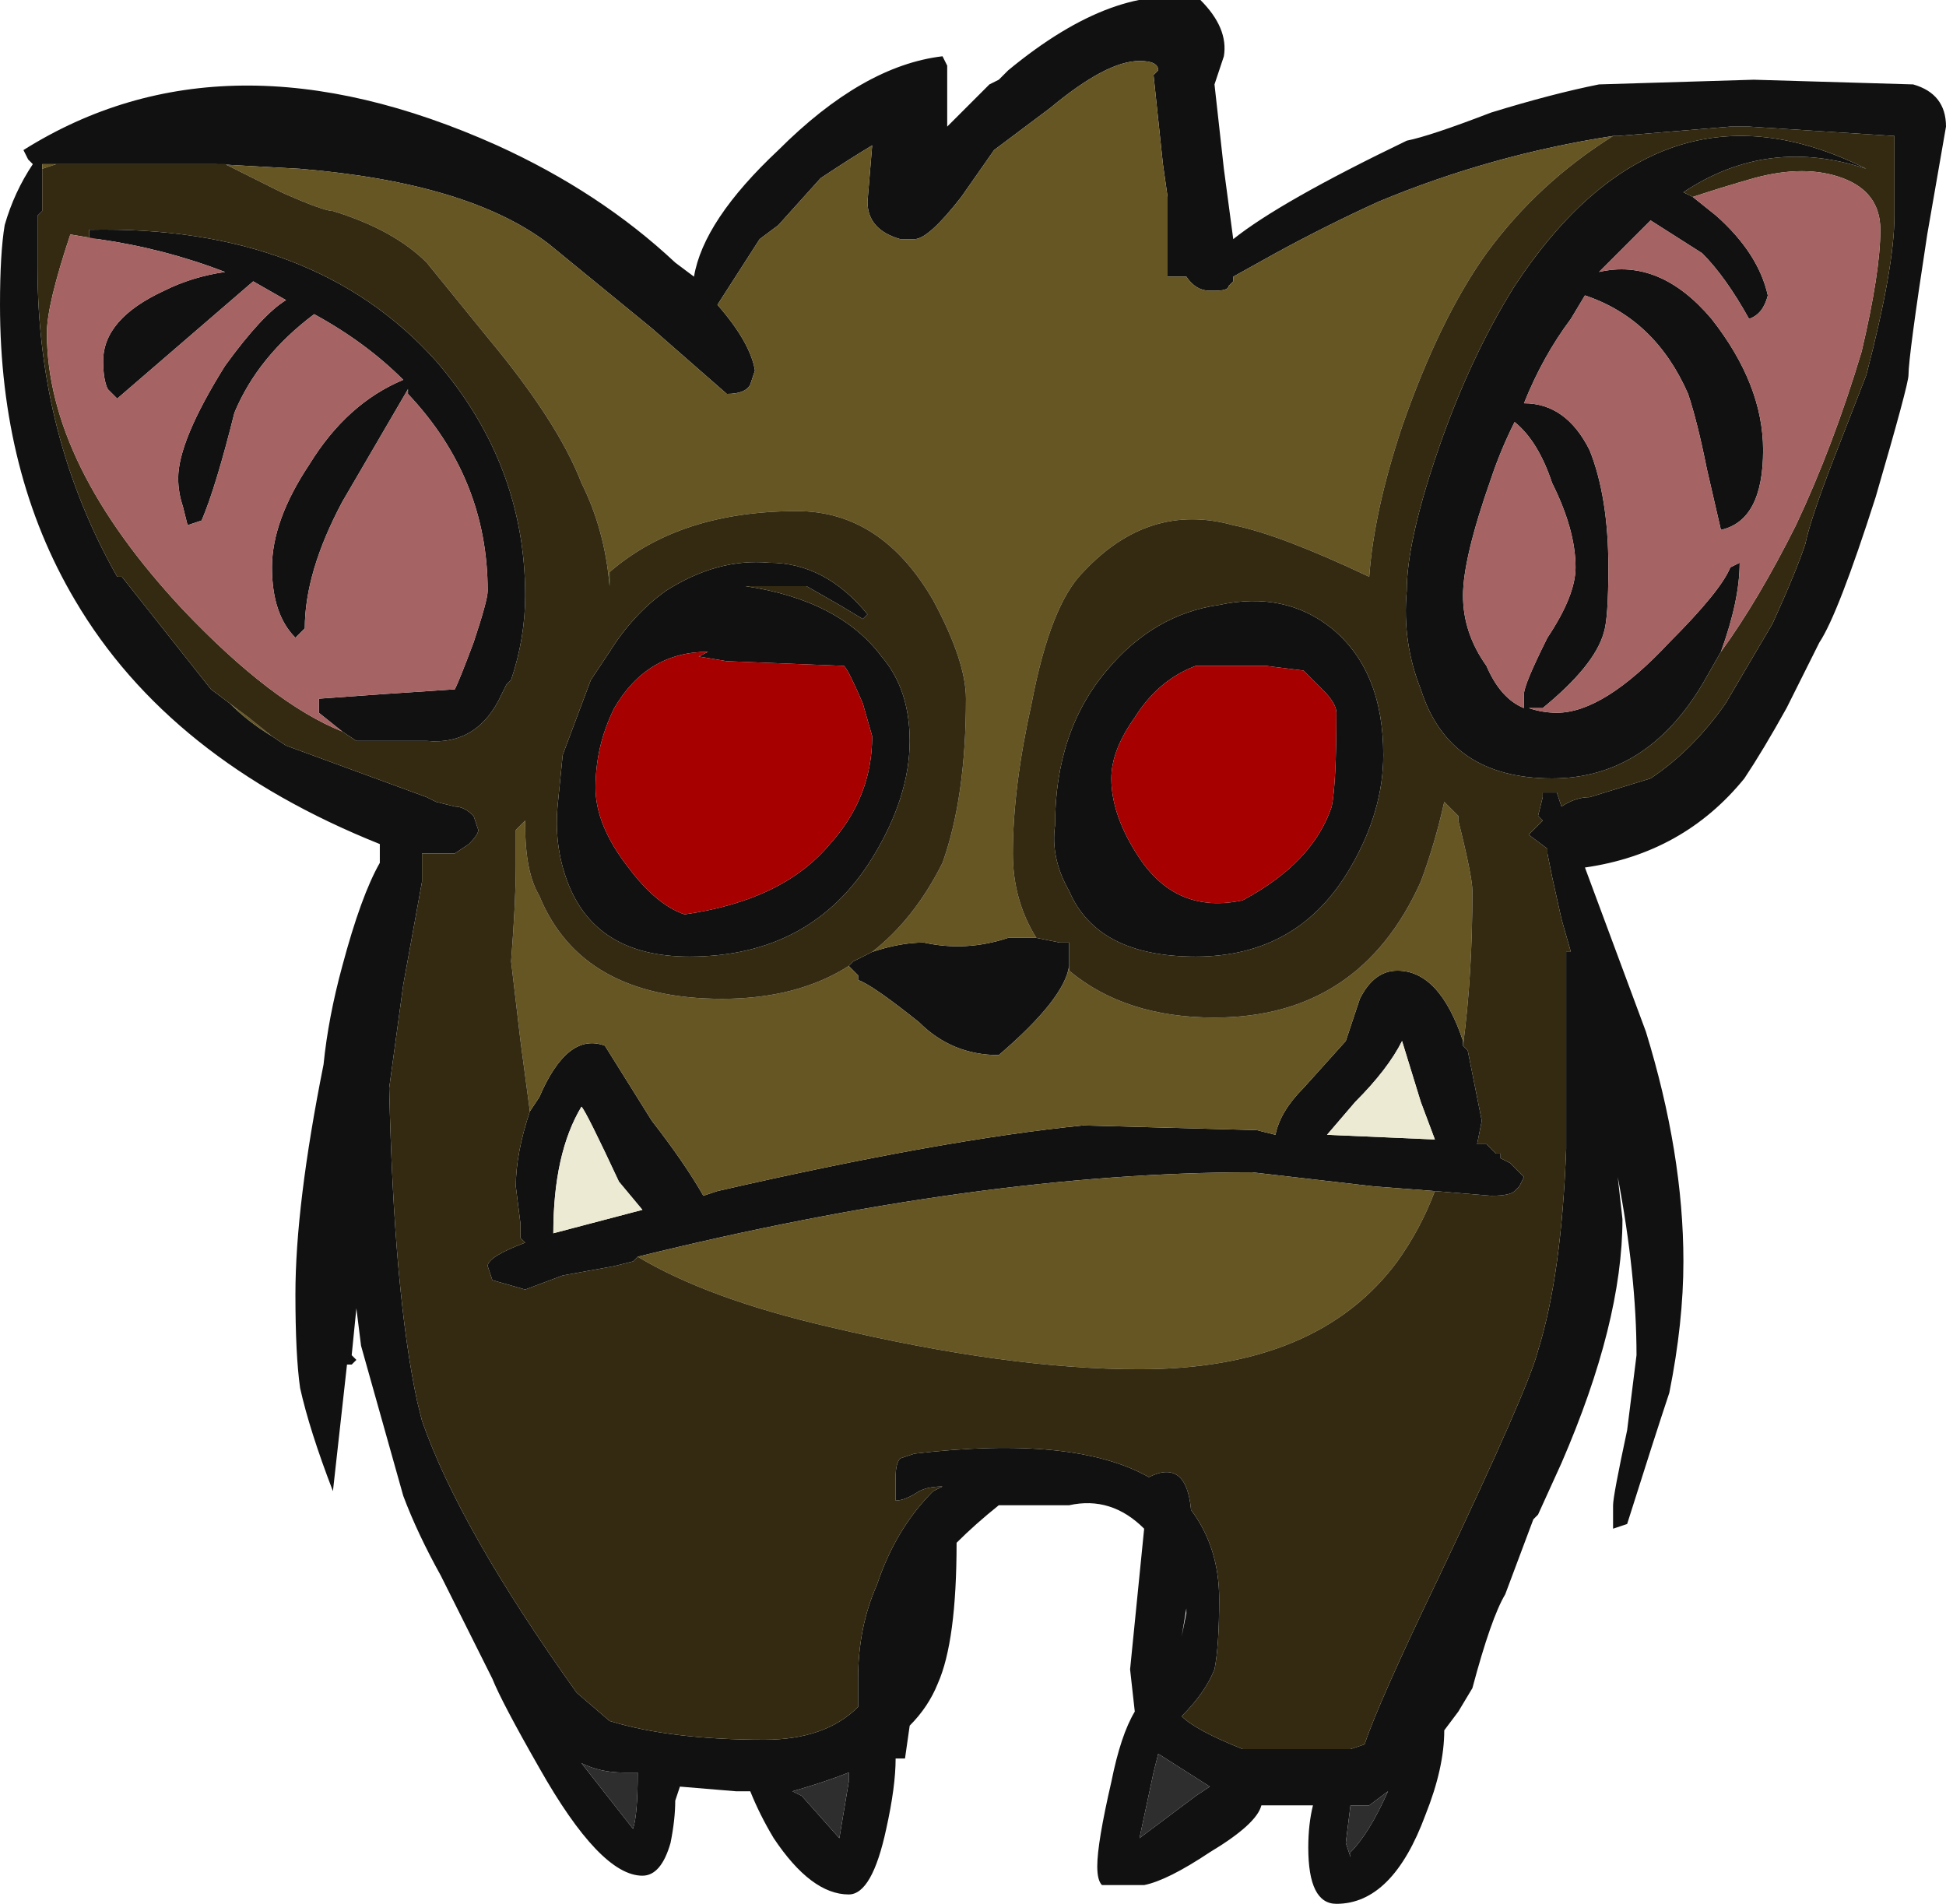 <?xml version="1.0" encoding="UTF-8" standalone="no"?>
<svg xmlns:ffdec="https://www.free-decompiler.com/flash" xmlns:xlink="http://www.w3.org/1999/xlink" ffdec:objectType="shape" height="20.3px" width="20.75px" xmlns="http://www.w3.org/2000/svg">
  <g transform="matrix(1.0, 0.0, 0.0, 1.0, 10.45, 9.55)">
    <path d="M-7.55 -1.7 L-7.4 -1.6 -5.9 -1.05 -5.8 -1.0 -5.6 -0.95 Q-5.5 -0.95 -5.4 -0.85 L-5.35 -0.7 Q-5.35 -0.65 -5.45 -0.55 L-5.6 -0.45 -5.95 -0.45 -5.95 -0.15 -6.15 0.95 -6.3 2.05 Q-6.25 4.25 -6.0 5.4 L-5.95 5.6 Q-5.55 6.75 -4.3 8.5 L-3.95 8.8 Q-3.3 9.0 -2.3 9.0 -1.65 9.0 -1.3 8.65 L-1.3 8.35 Q-1.3 7.8 -1.1 7.35 -0.9 6.75 -0.5 6.35 L-0.4 6.3 Q-0.55 6.3 -0.65 6.35 -0.8 6.45 -0.9 6.45 -0.9 6.5 -0.9 6.2 -0.9 6.05 -0.85 6.0 L-0.7 5.95 Q1.0 5.75 1.8 6.2 2.2 6.0 2.25 6.55 2.55 6.95 2.55 7.5 2.55 8.0 2.5 8.25 2.4 8.5 2.15 8.75 2.3 8.9 2.8 9.1 L3.95 9.1 4.1 9.05 Q4.25 8.6 4.9 7.25 5.85 5.25 5.95 4.85 6.2 4.05 6.25 2.7 L6.25 0.6 6.3 0.6 6.2 0.25 6.1 -0.2 6.05 -0.45 6.05 -0.5 5.85 -0.65 6.0 -0.8 5.95 -0.85 6.0 -1.05 6.0 -1.1 6.15 -1.1 6.2 -0.95 Q6.35 -1.05 6.5 -1.05 L7.15 -1.25 Q7.6 -1.55 7.95 -2.05 L8.45 -2.9 Q8.7 -3.45 8.8 -3.75 8.85 -4.0 9.1 -4.65 L9.45 -5.55 Q9.75 -6.7 9.75 -7.25 L9.75 -8.1 8.2 -8.2 8.0 -8.2 6.8 -8.1 6.75 -8.1 Q5.45 -7.9 4.25 -7.4 3.7 -7.15 3.15 -6.85 L2.7 -6.6 2.7 -6.55 2.65 -6.5 Q2.65 -6.45 2.5 -6.45 L2.45 -6.45 Q2.3 -6.45 2.2 -6.6 L2.0 -6.6 2.0 -7.45 1.95 -7.8 1.85 -8.75 1.9 -8.8 Q1.9 -8.9 1.7 -8.9 1.35 -8.9 0.75 -8.4 L0.15 -7.95 -0.2 -7.45 Q-0.55 -7.0 -0.7 -7.0 L-0.85 -7.0 Q-1.2 -7.1 -1.2 -7.4 L-1.15 -8.0 Q-1.4 -7.85 -1.7 -7.65 L-2.15 -7.15 -2.35 -7.0 -2.8 -6.3 Q-2.45 -5.9 -2.4 -5.6 L-2.45 -5.45 Q-2.5 -5.35 -2.7 -5.35 L-3.5 -6.05 -4.6 -6.95 Q-5.45 -7.6 -7.25 -7.75 L-8.15 -7.8 -9.8 -7.8 -10.0 -7.8 -10.0 -7.75 -10.0 -7.3 -10.05 -7.25 -10.05 -6.7 Q-10.05 -4.9 -9.2 -3.4 L-9.15 -3.4 -8.2 -2.2 -8.0 -2.05 Q-7.8 -1.85 -7.55 -1.7 M0.6 0.45 L0.85 0.5 0.95 0.5 0.95 0.75 Q0.9 1.1 0.2 1.7 -0.3 1.7 -0.65 1.35 -1.15 0.95 -1.3 0.9 L-1.3 0.85 -1.4 0.75 -1.35 0.7 -1.15 0.6 Q-0.85 0.5 -0.6 0.5 -0.15 0.6 0.3 0.45 L0.6 0.45 M5.15 1.6 L5.2 1.65 5.35 2.4 5.3 2.65 5.4 2.65 5.5 2.75 5.55 2.75 5.55 2.8 5.65 2.85 5.8 3.0 5.75 3.1 5.7 3.15 Q5.65 3.2 5.45 3.2 L4.85 3.15 4.2 3.1 2.9 2.95 Q0.0 2.95 -3.65 3.85 L-3.7 3.9 -3.9 3.95 -4.45 4.05 -4.85 4.2 -5.2 4.1 -5.25 3.95 Q-5.25 3.85 -4.85 3.7 L-4.9 3.65 -4.9 3.5 -4.95 3.1 Q-4.95 2.75 -4.8 2.3 L-4.7 2.15 Q-4.4 1.45 -4.0 1.6 L-3.5 2.4 Q-3.15 2.85 -2.95 3.2 L-2.8 3.15 Q-0.4 2.6 1.1 2.45 L2.95 2.5 3.15 2.55 Q3.2 2.3 3.45 2.05 L3.9 1.55 4.05 1.1 Q4.2 0.8 4.45 0.8 4.9 0.8 5.15 1.55 L5.15 1.6 M7.9 -2.6 L7.7 -2.25 Q7.1 -1.25 6.1 -1.25 5.0 -1.25 4.7 -2.2 4.5 -2.7 4.55 -3.25 4.55 -3.75 4.85 -4.65 5.2 -5.7 5.7 -6.5 7.25 -8.85 9.45 -7.75 8.4 -8.1 7.5 -7.5 L7.6 -7.45 7.85 -7.25 Q8.3 -6.85 8.4 -6.4 8.35 -6.2 8.2 -6.15 7.95 -6.6 7.7 -6.85 L7.15 -7.2 6.6 -6.65 Q7.25 -6.8 7.8 -6.15 8.35 -5.45 8.35 -4.75 8.35 -4.0 7.9 -3.9 L7.75 -4.55 Q7.65 -5.05 7.55 -5.35 7.2 -6.15 6.45 -6.4 L6.3 -6.15 Q6.0 -5.75 5.8 -5.25 6.25 -5.25 6.5 -4.75 6.7 -4.25 6.7 -3.5 6.7 -2.95 6.65 -2.8 6.55 -2.45 6.0 -2.0 L5.85 -2.0 Q6.0 -1.95 6.15 -1.95 6.65 -1.95 7.35 -2.7 7.9 -3.25 8.0 -3.5 L8.1 -3.55 Q8.1 -3.15 7.9 -2.6 M8.25 -8.7 L9.95 -8.65 Q10.3 -8.55 10.3 -8.2 L10.1 -7.05 Q9.9 -5.75 9.9 -5.55 9.9 -5.45 9.55 -4.25 9.15 -3.0 8.95 -2.7 L8.6 -2.0 Q8.35 -1.55 8.15 -1.25 7.5 -0.45 6.45 -0.3 L7.1 1.45 Q7.5 2.75 7.5 3.9 7.5 4.55 7.35 5.3 7.2 5.75 6.9 6.7 L6.75 6.75 Q6.75 6.8 6.75 6.5 6.75 6.4 6.9 5.7 L7.0 4.9 Q7.0 4.05 6.8 3.0 L6.85 3.45 Q6.85 4.55 6.2 6.05 L5.95 6.6 5.9 6.65 5.6 7.45 Q5.45 7.7 5.25 8.45 L5.1 8.7 4.95 8.9 Q4.95 9.3 4.75 9.8 4.4 10.75 3.8 10.75 3.5 10.75 3.5 10.15 3.5 9.9 3.55 9.7 L3.0 9.7 Q2.95 9.9 2.45 10.2 2.0 10.5 1.75 10.55 L1.3 10.55 Q1.25 10.5 1.25 10.35 1.25 10.1 1.4 9.45 1.5 8.95 1.65 8.7 L1.6 8.25 1.75 6.75 Q1.4 6.4 0.95 6.5 L0.2 6.5 Q-0.05 6.7 -0.25 6.9 -0.25 7.95 -0.45 8.4 -0.55 8.65 -0.75 8.85 L-0.8 9.2 -0.9 9.2 Q-0.9 9.5 -1.0 9.95 -1.15 10.65 -1.4 10.65 -1.8 10.65 -2.2 10.05 -2.35 9.8 -2.45 9.55 L-2.6 9.55 -3.2 9.5 -3.25 9.65 Q-3.25 9.85 -3.3 10.1 -3.4 10.45 -3.6 10.45 -4.05 10.45 -4.7 9.3 -5.1 8.6 -5.2 8.35 L-5.75 7.25 Q-6.0 6.8 -6.15 6.4 L-6.6 4.8 -6.65 4.4 -6.7 4.9 -6.65 4.95 -6.7 5.0 -6.75 5.0 -6.9 6.35 Q-7.15 5.7 -7.25 5.25 -7.3 4.9 -7.3 4.25 -7.3 3.3 -7.0 1.8 -6.95 1.3 -6.8 0.75 -6.6 0.0 -6.4 -0.35 L-6.4 -0.55 Q-8.65 -1.45 -9.65 -3.15 -10.45 -4.5 -10.45 -6.3 -10.45 -6.85 -10.4 -7.15 -10.3 -7.5 -10.1 -7.8 L-10.15 -7.85 -10.2 -7.95 Q-8.05 -9.3 -5.15 -8.0 -4.05 -7.5 -3.25 -6.75 L-3.05 -6.6 Q-2.95 -7.2 -2.15 -7.95 -1.25 -8.85 -0.4 -8.95 L-0.35 -8.85 -0.35 -8.2 0.1 -8.65 0.2 -8.7 0.3 -8.8 Q1.45 -9.75 2.35 -9.55 2.65 -9.25 2.6 -8.95 L2.5 -8.65 2.6 -7.75 2.7 -7.0 Q3.2 -7.4 4.55 -8.05 4.8 -8.1 5.45 -8.35 6.1 -8.55 6.6 -8.65 L8.25 -8.7 M5.45 -4.45 Q5.15 -3.6 5.15 -3.2 5.15 -2.8 5.4 -2.45 5.55 -2.1 5.8 -2.0 5.8 -2.05 5.8 -2.15 5.8 -2.25 6.05 -2.75 6.35 -3.2 6.35 -3.5 6.35 -3.9 6.1 -4.4 5.95 -4.85 5.7 -5.05 5.55 -4.75 5.45 -4.45 M2.55 -3.1 Q3.25 -3.25 3.75 -2.85 4.3 -2.4 4.3 -1.5 4.3 -0.9 3.95 -0.3 3.4 0.65 2.3 0.65 1.25 0.65 0.95 -0.05 0.75 -0.4 0.8 -0.75 0.8 -1.75 1.35 -2.4 1.85 -3.0 2.55 -3.1 M1.7 -0.4 Q2.1 0.2 2.8 0.05 3.55 -0.35 3.75 -0.95 3.8 -1.2 3.8 -1.95 3.8 -2.05 3.65 -2.2 L3.45 -2.4 3.05 -2.45 2.3 -2.45 Q1.9 -2.3 1.65 -1.9 1.4 -1.55 1.4 -1.25 1.4 -0.85 1.7 -0.4 M-6.8 -1.75 L-7.05 -1.95 -7.05 -2.1 -6.35 -2.15 -5.6 -2.2 Q-5.55 -2.3 -5.4 -2.7 -5.25 -3.15 -5.25 -3.25 -5.25 -4.45 -6.1 -5.35 L-6.1 -5.4 -6.8 -4.2 Q-7.2 -3.45 -7.2 -2.85 L-7.3 -2.75 Q-7.55 -3.0 -7.55 -3.5 -7.55 -4.0 -7.15 -4.6 -6.75 -5.25 -6.15 -5.5 -6.55 -5.9 -7.1 -6.2 -7.7 -5.75 -7.95 -5.15 -8.15 -4.35 -8.3 -4.0 L-8.45 -3.95 -8.5 -4.15 Q-8.55 -4.3 -8.55 -4.45 -8.55 -4.85 -8.05 -5.65 -7.65 -6.2 -7.4 -6.35 L-7.75 -6.55 -9.2 -5.3 -9.3 -5.4 Q-9.35 -5.5 -9.35 -5.7 -9.35 -6.15 -8.7 -6.45 -8.4 -6.6 -8.05 -6.65 -8.7 -6.9 -9.4 -7.0 L-9.5 -7.0 -9.5 -7.1 Q-7.1 -7.15 -5.8 -5.7 -4.85 -4.6 -4.85 -3.2 -4.85 -2.75 -5.0 -2.3 L-5.05 -2.25 -5.1 -2.15 Q-5.35 -1.6 -5.9 -1.65 L-5.95 -1.65 -6.4 -1.65 -6.65 -1.65 -6.8 -1.75 M-2.9 -2.6 Q-3.55 -2.6 -3.9 -2.0 -4.1 -1.6 -4.1 -1.15 -4.1 -0.75 -3.75 -0.3 -3.45 0.1 -3.15 0.2 -2.1 0.05 -1.6 -0.55 -1.15 -1.05 -1.15 -1.7 L-1.25 -2.05 Q-1.4 -2.4 -1.45 -2.45 L-2.7 -2.5 -3.0 -2.55 -2.9 -2.6 M-3.35 -3.25 Q-2.8 -3.6 -2.25 -3.55 -1.65 -3.55 -1.2 -3.0 L-1.25 -2.95 -1.5 -3.1 -1.85 -3.3 -2.5 -3.3 Q-1.5 -3.15 -1.05 -2.55 -0.75 -2.2 -0.75 -1.65 -0.75 -1.05 -1.15 -0.4 -1.8 0.65 -3.1 0.65 -4.1 0.65 -4.4 -0.15 -4.55 -0.55 -4.5 -1.0 L-4.45 -1.5 -4.15 -2.3 -3.95 -2.6 Q-3.7 -3.0 -3.35 -3.25 M-4.25 2.25 Q-4.55 2.75 -4.55 3.6 L-3.6 3.35 -3.85 3.05 Q-4.2 2.3 -4.25 2.25 M-1.9 9.6 L-1.5 10.05 -1.4 9.45 -1.4 9.35 Q-1.65 9.45 -2.0 9.55 L-1.9 9.6 M-4.25 9.25 L-3.7 9.95 Q-3.65 9.8 -3.65 9.35 L-3.8 9.35 Q-4.05 9.35 -4.25 9.25 M3.7 2.55 L4.85 2.6 4.7 2.2 4.5 1.55 Q4.35 1.85 4.0 2.2 L3.7 2.55 M3.95 9.7 L3.9 10.1 3.95 10.25 3.95 10.2 Q4.15 10.0 4.35 9.55 L4.15 9.7 3.95 9.7 M2.2 7.6 L2.15 7.9 2.2 7.65 2.2 7.6 M2.45 9.5 L1.9 9.15 1.85 9.35 1.7 10.05 2.3 9.6 2.45 9.5" fill="#111111" fill-rule="evenodd" stroke="none"/>
    <path d="M1.7 -0.4 Q1.4 -0.85 1.4 -1.25 1.4 -1.55 1.65 -1.9 1.9 -2.3 2.3 -2.45 L3.05 -2.45 3.45 -2.4 3.65 -2.2 Q3.8 -2.05 3.8 -1.95 3.8 -1.2 3.75 -0.95 3.55 -0.35 2.8 0.05 2.1 0.2 1.7 -0.4 M-2.9 -2.6 L-3.0 -2.55 -2.7 -2.5 -1.45 -2.45 Q-1.4 -2.4 -1.25 -2.05 L-1.15 -1.7 Q-1.15 -1.05 -1.6 -0.55 -2.1 0.05 -3.15 0.2 -3.45 0.1 -3.75 -0.3 -4.1 -0.75 -4.1 -1.15 -4.1 -1.6 -3.9 -2.0 -3.55 -2.6 -2.9 -2.6" fill="#a60000" fill-rule="evenodd" stroke="none"/>
    <path d="M6.75 -8.1 Q5.95 -7.6 5.4 -6.85 4.9 -6.15 4.5 -5.0 4.2 -4.1 4.15 -3.4 3.2 -3.85 2.7 -3.95 1.8 -4.2 1.1 -3.45 0.75 -3.1 0.55 -2.05 0.35 -1.15 0.35 -0.45 0.35 0.05 0.6 0.45 L0.3 0.45 Q-0.15 0.6 -0.6 0.5 -0.85 0.5 -1.15 0.6 -0.7 0.25 -0.4 -0.35 -0.15 -1.05 -0.15 -2.1 -0.15 -2.5 -0.5 -3.15 -1.05 -4.1 -1.95 -4.1 -3.2 -4.1 -3.95 -3.45 L-3.95 -3.3 Q-4.0 -3.9 -4.25 -4.4 -4.5 -5.05 -5.25 -5.95 L-5.9 -6.75 Q-6.25 -7.1 -6.9 -7.3 -7.0 -7.3 -7.45 -7.5 L-8.05 -7.8 -8.15 -7.8 -7.25 -7.75 Q-5.45 -7.6 -4.6 -6.95 L-3.5 -6.05 -2.7 -5.35 Q-2.5 -5.35 -2.45 -5.45 L-2.4 -5.6 Q-2.45 -5.9 -2.8 -6.3 L-2.35 -7.0 -2.15 -7.15 -1.7 -7.65 Q-1.4 -7.85 -1.15 -8.0 L-1.2 -7.4 Q-1.2 -7.1 -0.85 -7.0 L-0.7 -7.0 Q-0.55 -7.0 -0.2 -7.45 L0.15 -7.95 0.75 -8.4 Q1.35 -8.9 1.7 -8.9 1.9 -8.9 1.9 -8.8 L1.85 -8.75 1.95 -7.8 2.0 -7.45 2.0 -6.6 2.2 -6.6 Q2.3 -6.45 2.45 -6.45 L2.5 -6.45 Q2.65 -6.45 2.65 -6.5 L2.7 -6.55 2.7 -6.6 3.15 -6.85 Q3.7 -7.15 4.25 -7.4 5.45 -7.9 6.75 -8.1 M0.95 0.75 L0.95 0.8 Q1.55 1.3 2.5 1.3 4.05 1.3 4.7 -0.15 4.85 -0.55 4.95 -1.0 L5.1 -0.85 5.1 -0.8 Q5.25 -0.2 5.25 -0.05 5.25 0.85 5.15 1.6 L5.15 1.55 Q4.9 0.8 4.45 0.8 4.2 0.8 4.05 1.1 L3.9 1.55 3.45 2.05 Q3.2 2.3 3.15 2.55 L2.95 2.5 1.1 2.45 Q-0.4 2.6 -2.8 3.15 L-2.95 3.2 Q-3.15 2.85 -3.5 2.4 L-4.0 1.6 Q-4.4 1.45 -4.7 2.15 L-4.8 2.3 -4.9 1.55 -5.0 0.7 Q-4.95 0.05 -4.95 -0.3 L-4.95 -0.7 -4.85 -0.8 -4.85 -0.75 Q-4.85 -0.25 -4.7 0.0 -4.25 1.1 -2.75 1.1 -1.95 1.1 -1.4 0.75 L-1.3 0.85 -1.3 0.9 Q-1.15 0.95 -0.65 1.35 -0.3 1.7 0.2 1.7 0.9 1.1 0.95 0.75 M4.85 3.15 Q4.7 3.55 4.45 3.9 3.6 5.05 1.7 5.05 0.3 5.05 -1.6 4.6 -2.9 4.3 -3.65 3.85 0.0 2.95 2.9 2.95 L4.2 3.1 4.85 3.15 M-9.8 -7.8 L-9.85 -7.8 -10.0 -7.75 -10.0 -7.8 -9.8 -7.8 M-8.0 -2.05 L-7.8 -1.9 -7.55 -1.7 Q-7.8 -1.85 -8.0 -2.05 M-6.4 -1.65 L-5.95 -1.65 -6.4 -1.65" fill="#665623" fill-rule="evenodd" stroke="none"/>
    <path d="M6.75 -8.1 L6.8 -8.1 8.0 -8.2 8.2 -8.2 9.75 -8.1 9.75 -7.25 Q9.75 -6.7 9.45 -5.55 L9.1 -4.65 Q8.85 -4.0 8.8 -3.75 8.7 -3.45 8.45 -2.9 L7.95 -2.05 Q7.6 -1.55 7.15 -1.25 L6.5 -1.05 Q6.35 -1.05 6.2 -0.95 L6.15 -1.1 6.0 -1.1 6.0 -1.05 5.95 -0.85 6.0 -0.8 5.85 -0.65 6.05 -0.5 6.05 -0.45 6.1 -0.2 6.2 0.25 6.3 0.6 6.25 0.6 6.25 2.7 Q6.2 4.05 5.95 4.85 5.85 5.25 4.9 7.25 4.25 8.6 4.1 9.05 L3.95 9.1 2.8 9.1 Q2.3 8.9 2.15 8.75 2.4 8.5 2.5 8.25 2.55 8.0 2.55 7.5 2.55 6.95 2.25 6.55 2.2 6.0 1.8 6.2 1.0 5.75 -0.7 5.95 L-0.85 6.0 Q-0.9 6.05 -0.9 6.2 -0.9 6.5 -0.9 6.45 -0.8 6.45 -0.65 6.35 -0.55 6.3 -0.4 6.3 L-0.5 6.35 Q-0.9 6.75 -1.1 7.35 -1.3 7.8 -1.3 8.35 L-1.3 8.65 Q-1.65 9.0 -2.3 9.0 -3.3 9.0 -3.95 8.8 L-4.3 8.5 Q-5.55 6.75 -5.95 5.6 L-6.0 5.4 Q-6.25 4.25 -6.3 2.05 L-6.15 0.95 -5.95 -0.15 -5.95 -0.45 -5.6 -0.45 -5.45 -0.55 Q-5.35 -0.65 -5.35 -0.7 L-5.4 -0.85 Q-5.5 -0.95 -5.6 -0.95 L-5.8 -1.0 -5.9 -1.05 -7.4 -1.6 -7.55 -1.7 -7.8 -1.9 -8.0 -2.05 -8.2 -2.2 -9.15 -3.4 -9.2 -3.4 Q-10.05 -4.9 -10.05 -6.7 L-10.05 -7.25 -10.0 -7.3 -10.0 -7.75 -9.85 -7.8 -9.8 -7.8 -8.15 -7.8 -8.05 -7.8 -7.45 -7.5 Q-7.0 -7.3 -6.9 -7.3 -6.25 -7.1 -5.9 -6.75 L-5.25 -5.95 Q-4.5 -5.05 -4.25 -4.4 -4.0 -3.9 -3.95 -3.3 L-3.95 -3.45 Q-3.2 -4.1 -1.95 -4.1 -1.05 -4.1 -0.5 -3.15 -0.15 -2.5 -0.15 -2.1 -0.15 -1.05 -0.4 -0.35 -0.7 0.25 -1.15 0.6 L-1.35 0.7 -1.4 0.75 Q-1.95 1.1 -2.75 1.1 -4.25 1.1 -4.7 0.0 -4.85 -0.25 -4.85 -0.75 L-4.85 -0.8 -4.95 -0.7 -4.95 -0.3 Q-4.95 0.05 -5.0 0.7 L-4.9 1.55 -4.8 2.3 Q-4.95 2.75 -4.95 3.1 L-4.9 3.5 -4.9 3.65 -4.85 3.7 Q-5.25 3.85 -5.25 3.95 L-5.2 4.1 -4.85 4.2 -4.45 4.05 -3.9 3.95 -3.7 3.9 -3.65 3.85 Q-2.9 4.3 -1.6 4.6 0.3 5.05 1.7 5.05 3.6 5.05 4.45 3.9 4.7 3.55 4.85 3.15 L5.45 3.2 Q5.65 3.2 5.7 3.15 L5.75 3.1 5.8 3.0 5.65 2.85 5.55 2.8 5.55 2.75 5.5 2.75 5.4 2.65 5.3 2.65 5.35 2.4 5.2 1.65 5.15 1.6 Q5.25 0.85 5.25 -0.05 5.25 -0.2 5.1 -0.8 L5.1 -0.85 4.95 -1.0 Q4.85 -0.55 4.7 -0.15 4.05 1.3 2.5 1.3 1.55 1.3 0.95 0.8 L0.95 0.75 0.95 0.5 0.85 0.5 0.6 0.45 Q0.35 0.05 0.35 -0.45 0.35 -1.15 0.55 -2.05 0.75 -3.1 1.1 -3.45 1.8 -4.2 2.7 -3.95 3.2 -3.85 4.15 -3.4 4.2 -4.1 4.5 -5.0 4.9 -6.15 5.4 -6.85 5.95 -7.6 6.75 -8.1 M7.6 -7.45 L7.5 -7.5 Q8.4 -8.1 9.45 -7.75 7.25 -8.85 5.7 -6.5 5.2 -5.7 4.85 -4.65 4.55 -3.75 4.55 -3.25 4.5 -2.7 4.7 -2.2 5.0 -1.25 6.1 -1.25 7.1 -1.25 7.7 -2.25 L7.9 -2.6 Q8.3 -3.15 8.7 -3.95 9.1 -4.8 9.4 -5.8 9.6 -6.65 9.6 -7.1 9.6 -7.5 9.2 -7.65 8.8 -7.8 8.25 -7.65 7.9 -7.55 7.6 -7.45 M2.55 -3.1 Q1.85 -3.0 1.35 -2.4 0.8 -1.75 0.8 -0.75 0.75 -0.4 0.95 -0.05 1.25 0.65 2.3 0.65 3.4 0.65 3.95 -0.3 4.3 -0.9 4.3 -1.5 4.3 -2.4 3.75 -2.85 3.25 -3.25 2.55 -3.1 M-9.4 -7.0 L-9.7 -7.05 Q-9.95 -6.3 -9.95 -6.0 -9.95 -4.6 -8.5 -3.05 -7.55 -2.05 -6.8 -1.75 L-6.65 -1.65 -6.4 -1.65 -5.95 -1.65 -5.9 -1.65 Q-5.35 -1.6 -5.1 -2.15 L-5.05 -2.25 -5.0 -2.3 Q-4.85 -2.75 -4.85 -3.2 -4.85 -4.6 -5.8 -5.7 -7.1 -7.15 -9.5 -7.1 L-9.5 -7.0 -9.4 -7.0 M-3.35 -3.25 Q-3.7 -3.0 -3.95 -2.6 L-4.15 -2.3 -4.45 -1.5 -4.5 -1.0 Q-4.55 -0.55 -4.4 -0.15 -4.1 0.65 -3.1 0.65 -1.8 0.65 -1.15 -0.4 -0.75 -1.05 -0.75 -1.65 -0.75 -2.2 -1.05 -2.55 -1.5 -3.15 -2.5 -3.3 L-1.85 -3.3 -1.5 -3.1 -1.25 -2.95 -1.2 -3.0 Q-1.65 -3.55 -2.25 -3.55 -2.8 -3.6 -3.35 -3.25" fill="#332a11" fill-rule="evenodd" stroke="none"/>
    <path d="M-4.25 9.25 Q-4.05 9.35 -3.8 9.35 L-3.65 9.35 Q-3.65 9.8 -3.7 9.95 L-4.25 9.25 M-1.9 9.6 L-2.0 9.55 Q-1.65 9.45 -1.4 9.35 L-1.4 9.45 -1.5 10.05 -1.9 9.6 M3.95 9.7 L4.15 9.7 4.35 9.55 Q4.15 10.0 3.95 10.2 L3.95 10.25 3.9 10.1 3.95 9.7 M2.45 9.5 L2.3 9.6 1.7 10.05 1.85 9.35 1.9 9.15 2.45 9.5" fill="#2e2e2e" fill-rule="evenodd" stroke="none"/>
    <path d="M-4.25 2.25 Q-4.2 2.3 -3.85 3.05 L-3.6 3.35 -4.55 3.6 Q-4.55 2.75 -4.25 2.25 M3.7 2.55 L4.0 2.2 Q4.35 1.85 4.5 1.55 L4.7 2.2 4.85 2.6 3.7 2.55" fill="#edead4" fill-rule="evenodd" stroke="none"/>
    <path d="M7.6 -7.45 Q7.9 -7.55 8.25 -7.65 8.8 -7.8 9.2 -7.65 9.6 -7.5 9.6 -7.1 9.6 -6.65 9.4 -5.8 9.1 -4.8 8.7 -3.95 8.3 -3.15 7.9 -2.6 8.1 -3.15 8.1 -3.55 L8.0 -3.5 Q7.9 -3.25 7.35 -2.7 6.65 -1.95 6.15 -1.95 6.0 -1.95 5.85 -2.0 L6.0 -2.0 Q6.55 -2.45 6.65 -2.8 6.7 -2.95 6.7 -3.5 6.7 -4.25 6.5 -4.75 6.25 -5.25 5.8 -5.25 6.0 -5.75 6.3 -6.15 L6.45 -6.4 Q7.2 -6.15 7.55 -5.35 7.65 -5.05 7.75 -4.55 L7.9 -3.9 Q8.35 -4.0 8.35 -4.75 8.35 -5.45 7.8 -6.15 7.25 -6.8 6.6 -6.65 L7.15 -7.2 7.7 -6.85 Q7.95 -6.6 8.2 -6.15 8.35 -6.2 8.4 -6.4 8.3 -6.85 7.85 -7.25 L7.6 -7.45 M5.45 -4.45 Q5.55 -4.75 5.7 -5.05 5.95 -4.85 6.1 -4.4 6.35 -3.9 6.35 -3.5 6.35 -3.2 6.05 -2.75 5.8 -2.25 5.8 -2.15 5.8 -2.05 5.8 -2.0 5.55 -2.1 5.4 -2.45 5.15 -2.8 5.15 -3.2 5.15 -3.6 5.45 -4.45 M-9.4 -7.0 Q-8.7 -6.9 -8.05 -6.65 -8.4 -6.6 -8.7 -6.45 -9.35 -6.15 -9.35 -5.7 -9.35 -5.5 -9.3 -5.4 L-9.2 -5.3 -7.75 -6.55 -7.4 -6.35 Q-7.65 -6.2 -8.05 -5.65 -8.55 -4.85 -8.55 -4.45 -8.55 -4.3 -8.5 -4.15 L-8.45 -3.95 -8.3 -4.0 Q-8.15 -4.35 -7.95 -5.15 -7.7 -5.75 -7.1 -6.2 -6.55 -5.9 -6.15 -5.5 -6.75 -5.25 -7.15 -4.6 -7.55 -4.0 -7.55 -3.5 -7.55 -3.0 -7.3 -2.75 L-7.2 -2.85 Q-7.2 -3.45 -6.8 -4.2 L-6.1 -5.4 -6.1 -5.35 Q-5.25 -4.45 -5.25 -3.25 -5.25 -3.15 -5.4 -2.7 -5.55 -2.3 -5.6 -2.2 L-6.35 -2.15 -7.05 -2.1 -7.05 -1.95 -6.8 -1.75 Q-7.55 -2.05 -8.5 -3.05 -9.95 -4.6 -9.95 -6.0 -9.95 -6.3 -9.7 -7.05 L-9.4 -7.0" fill="#a66363" fill-rule="evenodd" stroke="none"/>
  </g>
</svg>
